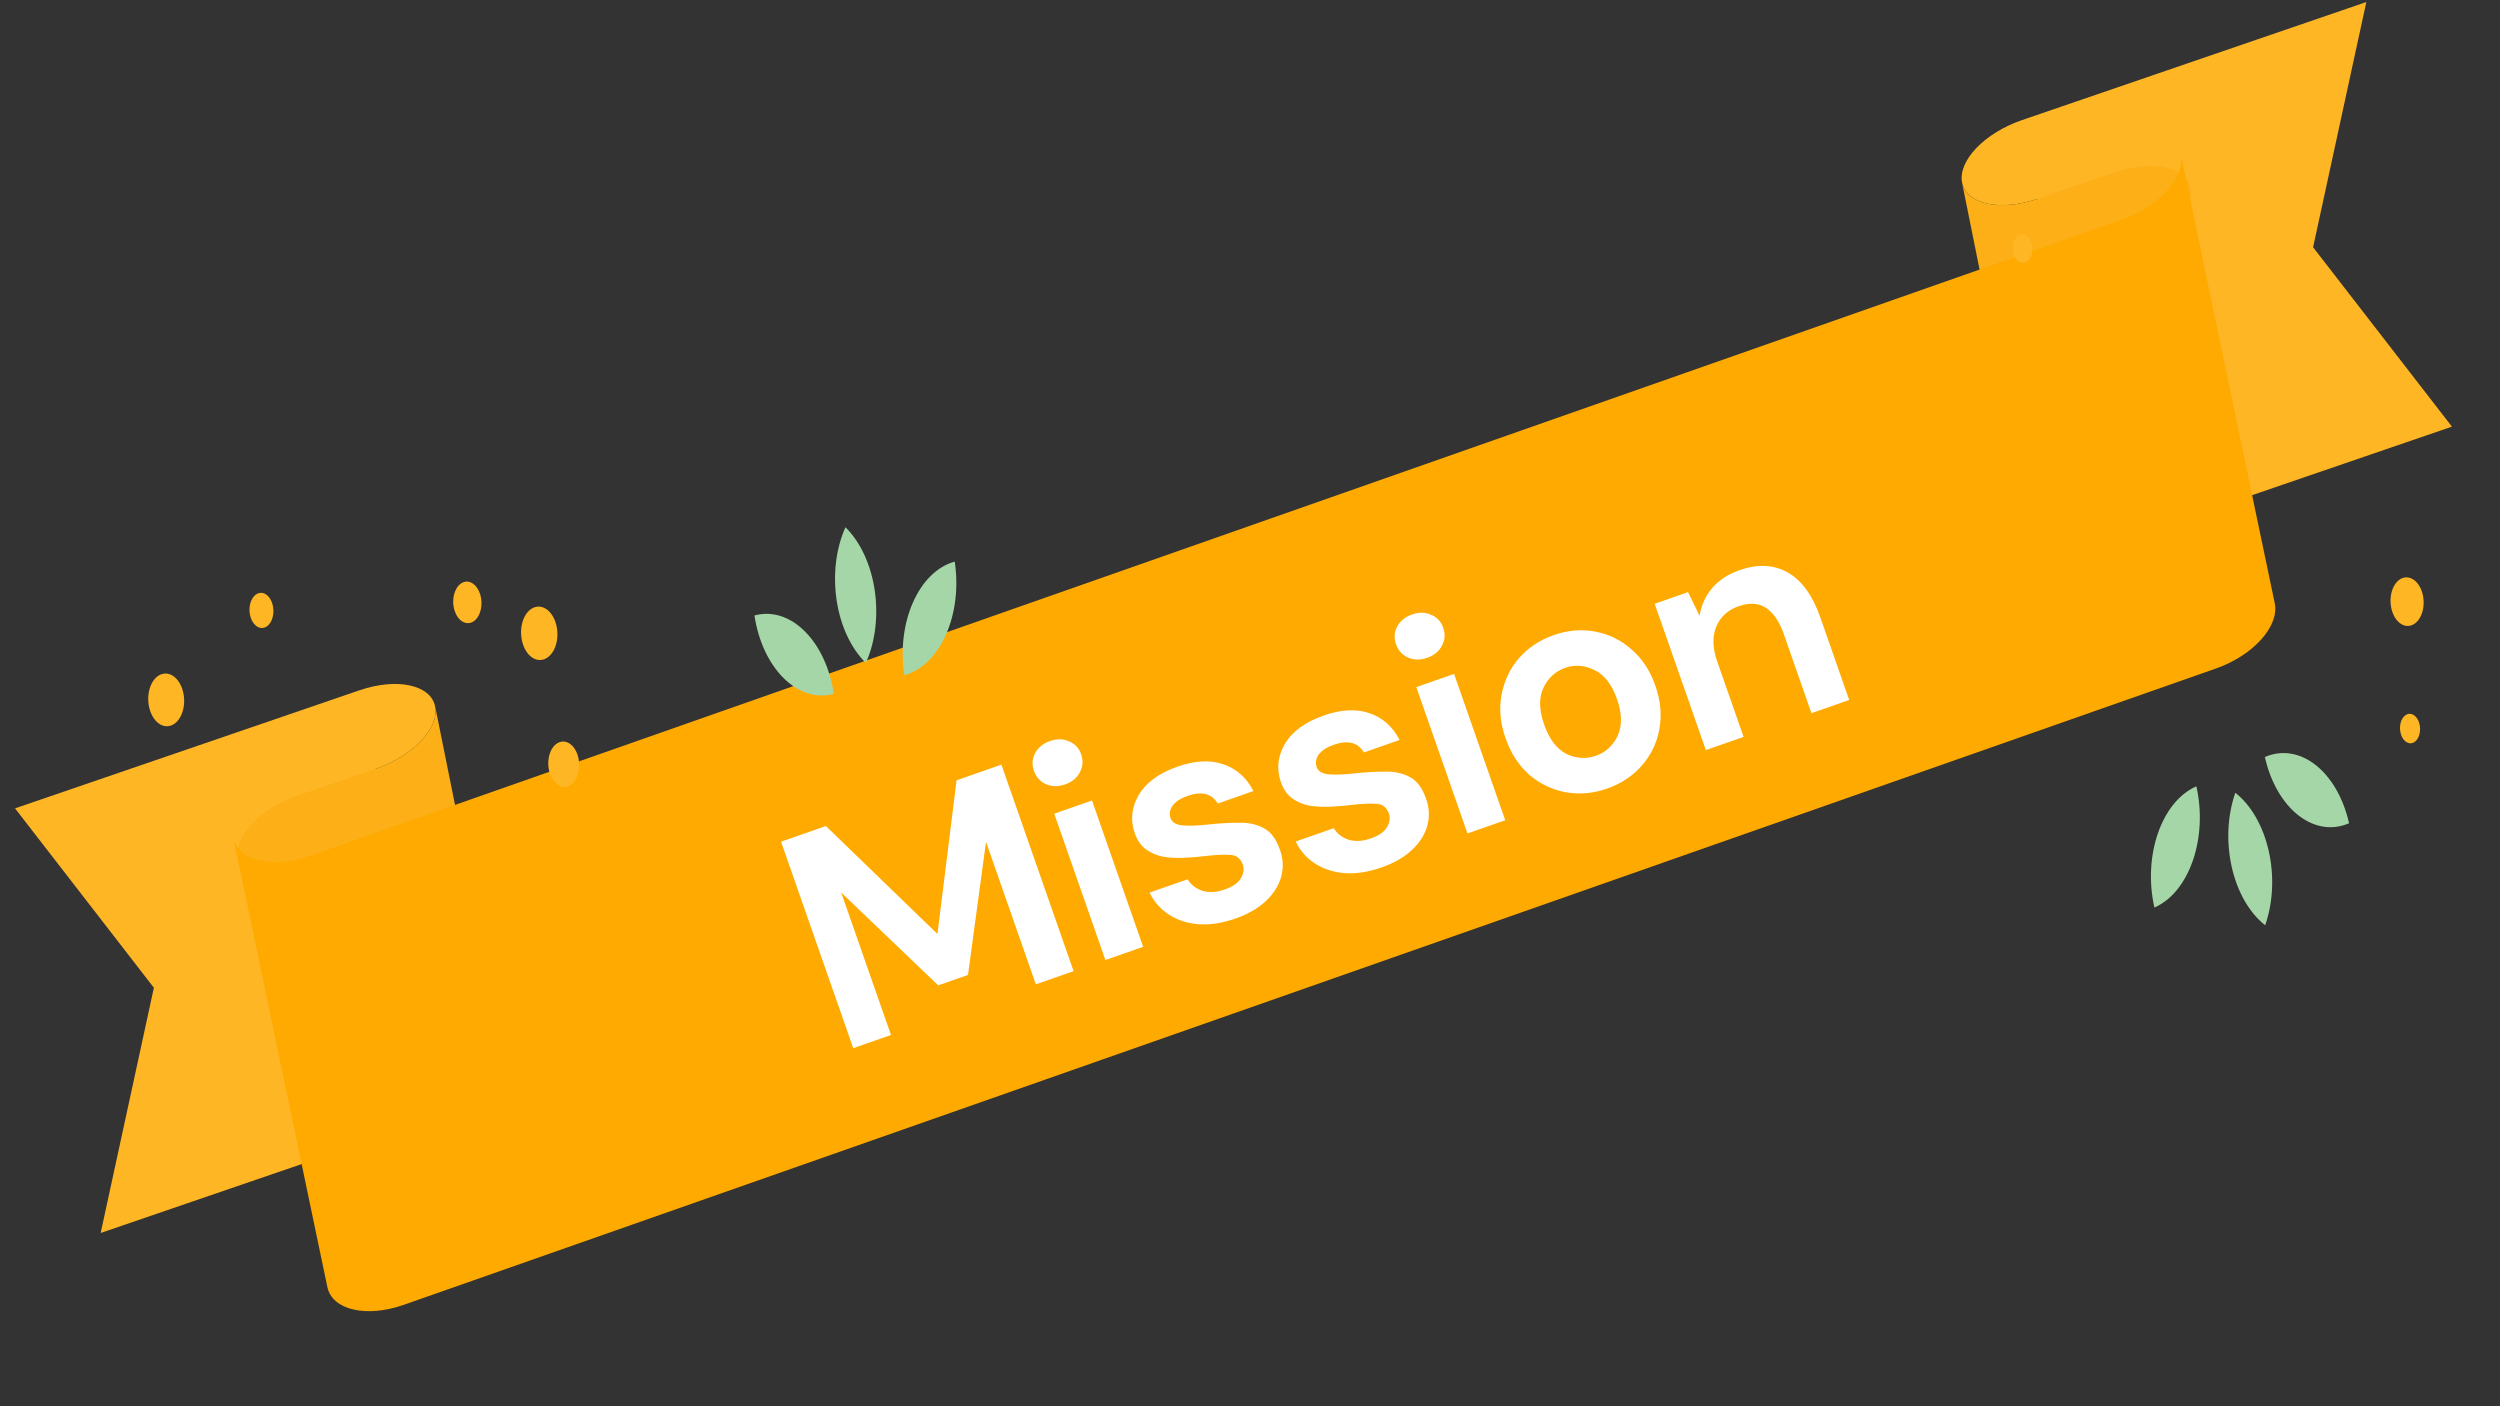 <svg width="96" height="54" viewBox="0 0 96 54" fill="none" xmlns="http://www.w3.org/2000/svg">
<rect x="0" y="0" width="96" height="54" fill="#333333" stroke="none"/>
<path d="M13.805 26.507L0.577 31.041L5.909 37.929L3.866 47.346L17.094 42.812L14.414 29.527C15.849 29.036 16.876 27.96 16.708 27.127C16.54 26.294 15.24 26.016 13.805 26.507Z" fill="#FEB625"/>
<path d="M14.415 29.524L11.443 30.543C10.008 31.035 8.981 32.111 9.149 32.945C9.317 33.778 10.617 34.056 12.052 33.564L17.623 31.653L16.71 27.123C16.878 27.956 15.851 29.032 14.416 29.524L14.415 29.524Z" fill="#FCAF17"/>
<path d="M77.639 4.614L90.867 0.078L88.823 9.495L94.154 16.383L80.926 20.919L78.248 7.634C76.813 8.126 75.513 7.848 75.345 7.015C75.177 6.182 76.204 5.106 77.639 4.614Z" fill="#FEB625"/>
<path d="M78.248 7.634L81.219 6.615C82.654 6.123 83.954 6.401 84.122 7.234C84.29 8.067 83.263 9.143 81.828 9.635L76.257 11.546L75.343 7.015C75.511 7.848 76.811 8.126 78.246 7.634L78.248 7.634Z" fill="#FCAF17"/>
<path d="M81.486 8.43L11.889 32.869C10.458 33.371 9.147 33.063 8.963 32.182L12.571 49.422C12.755 50.303 14.066 50.611 15.497 50.108L85.093 25.67C86.524 25.168 87.535 24.044 87.35 23.163L83.742 5.924C83.927 6.804 82.916 7.928 81.485 8.43L81.486 8.43Z" fill="#FEAA00"/>
<path d="M90.204 31.612C89.755 29.625 88.309 28.487 86.971 29.07C87.419 31.057 88.866 32.196 90.204 31.612Z" fill="#A5D6A7"/>
<path d="M86.983 35.53C87.613 33.714 87.099 31.436 85.836 30.443C85.206 32.259 85.72 34.537 86.983 35.53Z" fill="#A5D6A7"/>
<path d="M82.729 34.849C84.067 34.265 84.789 32.183 84.341 30.195C83.003 30.779 82.281 32.861 82.729 34.849Z" fill="#A5D6A7"/>
<path d="M28.971 23.634C29.279 25.671 30.643 27.018 32.019 26.644C31.712 24.607 30.348 23.259 28.971 23.634Z" fill="#A5D6A7"/>
<path d="M32.465 20.245C31.707 21.95 32.06 24.284 33.249 25.46C34.007 23.754 33.654 21.421 32.465 20.245Z" fill="#A5D6A7"/>
<path d="M36.662 21.566C35.285 21.941 34.417 23.894 34.725 25.93C36.101 25.556 36.969 23.603 36.662 21.566Z" fill="#A5D6A7"/>
<path d="M7.087 38.066C7.135 38.355 7.015 38.636 6.821 38.696C6.626 38.755 6.429 38.569 6.381 38.281C6.333 37.993 6.453 37.711 6.647 37.651C6.842 37.592 7.039 37.778 7.087 38.066Z" fill="#FEB625"/>
<path d="M6.546 27.867C6.916 27.755 7.143 27.219 7.052 26.672C6.961 26.124 6.587 25.772 6.217 25.885C5.847 25.997 5.621 26.533 5.712 27.08C5.803 27.628 6.176 27.98 6.546 27.867Z" fill="#FEB625"/>
<path d="M10.15 24.101C10.396 24.026 10.547 23.669 10.487 23.304C10.426 22.939 10.177 22.704 9.931 22.779C9.684 22.855 9.533 23.211 9.593 23.576C9.654 23.942 9.903 24.176 10.15 24.101Z" fill="#FEB625"/>
<path d="M21.385 24.112C21.477 24.665 21.248 25.208 20.873 25.323C20.498 25.437 20.121 25.081 20.029 24.526C19.937 23.971 20.166 23.43 20.541 23.315C20.916 23.201 21.293 23.557 21.385 24.112Z" fill="#FEB625"/>
<path d="M21.788 30.199C22.107 30.102 22.301 29.641 22.223 29.17C22.145 28.699 21.824 28.396 21.506 28.493C21.187 28.59 20.992 29.051 21.071 29.522C21.149 29.993 21.47 30.296 21.788 30.199Z" fill="#FEB625"/>
<path d="M18.474 22.97C18.546 23.402 18.367 23.824 18.076 23.912C17.785 24.001 17.489 23.723 17.418 23.292C17.347 22.862 17.526 22.438 17.817 22.35C18.108 22.261 18.403 22.54 18.474 22.97Z" fill="#FEB625"/>
<path d="M93.05 22.915C93.134 23.421 92.924 23.914 92.584 24.017C92.243 24.121 91.898 23.796 91.815 23.292C91.731 22.788 91.94 22.293 92.281 22.19C92.621 22.086 92.966 22.411 93.05 22.915Z" fill="#FEB625"/>
<path d="M92.921 27.862C92.971 28.168 92.844 28.468 92.638 28.531C92.431 28.594 92.221 28.396 92.171 28.09C92.12 27.785 92.247 27.484 92.454 27.421C92.66 27.358 92.87 27.556 92.921 27.862Z" fill="#FEB625"/>
<path d="M78.033 9.432C78.082 9.73 77.958 10.023 77.757 10.084C77.556 10.145 77.351 9.953 77.302 9.655C77.253 9.357 77.376 9.064 77.578 9.003C77.779 8.942 77.983 9.134 78.033 9.432Z" fill="#FEB625"/>
<path d="M85.175 2.962C85.237 3.333 85.083 3.697 84.832 3.774C84.581 3.85 84.327 3.61 84.265 3.239C84.204 2.868 84.358 2.504 84.609 2.427C84.86 2.351 85.114 2.59 85.175 2.962Z" fill="#FEB625"/>
<path d="M32.764 40.25L29.992 32.321L31.714 31.719L35.998 35.865L36.732 29.964L38.454 29.362L41.226 37.292L39.776 37.799L37.863 32.327L37.171 37.438L36.027 37.838L32.301 34.272L34.214 39.743L32.764 40.25ZM40.903 30.12C40.639 30.213 40.392 30.21 40.163 30.112C39.941 30.012 39.788 29.841 39.704 29.599C39.619 29.358 39.634 29.132 39.747 28.923C39.865 28.704 40.056 28.548 40.321 28.455C40.585 28.363 40.828 28.367 41.05 28.468C41.276 28.558 41.432 28.724 41.516 28.965C41.601 29.207 41.584 29.438 41.465 29.657C41.355 29.874 41.167 30.028 40.903 30.12ZM42.447 36.865L40.483 31.246L41.933 30.739L43.897 36.358L42.447 36.865ZM47.441 35.272C46.942 35.446 46.477 35.52 46.043 35.493C45.608 35.459 45.227 35.338 44.9 35.13C44.573 34.922 44.321 34.638 44.143 34.276L45.605 33.765C45.726 33.968 45.913 34.115 46.165 34.205C46.422 34.285 46.709 34.269 47.026 34.158C47.343 34.047 47.551 33.902 47.65 33.724C47.756 33.543 47.78 33.369 47.722 33.203C47.637 32.961 47.475 32.836 47.234 32.827C46.991 32.81 46.666 32.826 46.26 32.875C45.999 32.907 45.731 32.928 45.456 32.94C45.18 32.952 44.917 32.938 44.666 32.898C44.42 32.849 44.201 32.756 44.009 32.62C43.815 32.476 43.67 32.268 43.575 31.996C43.401 31.497 43.45 31.01 43.724 30.532C44.006 30.053 44.505 29.687 45.223 29.437C45.887 29.204 46.47 29.174 46.971 29.347C47.479 29.516 47.866 29.86 48.132 30.377L46.761 30.856C46.533 30.47 46.147 30.372 45.603 30.562C45.331 30.657 45.139 30.784 45.024 30.942C44.918 31.098 44.892 31.256 44.948 31.414C45.006 31.58 45.162 31.674 45.415 31.696C45.668 31.717 45.991 31.706 46.382 31.663C46.807 31.616 47.201 31.593 47.565 31.592C47.934 31.582 48.256 31.652 48.529 31.802C48.799 31.945 49.004 32.216 49.144 32.617C49.273 32.961 49.292 33.306 49.201 33.652C49.11 33.997 48.914 34.311 48.615 34.594C48.315 34.877 47.924 35.102 47.441 35.272ZM53.052 33.309C52.554 33.484 52.088 33.558 51.655 33.531C51.219 33.497 50.838 33.376 50.511 33.168C50.184 32.961 49.932 32.676 49.755 32.314L51.216 31.803C51.338 32.006 51.525 32.153 51.777 32.243C52.033 32.322 52.32 32.307 52.637 32.196C52.955 32.085 53.163 31.94 53.261 31.762C53.367 31.581 53.391 31.407 53.333 31.241C53.249 30.999 53.086 30.874 52.846 30.865C52.603 30.848 52.278 30.864 51.871 30.913C51.611 30.945 51.343 30.966 51.068 30.978C50.792 30.99 50.529 30.976 50.278 30.936C50.031 30.887 49.812 30.794 49.621 30.657C49.426 30.514 49.282 30.306 49.187 30.034C49.012 29.535 49.062 29.048 49.336 28.57C49.617 28.091 50.117 27.726 50.834 27.475C51.499 27.242 52.081 27.212 52.582 27.385C53.091 27.554 53.478 27.898 53.744 28.415L52.373 28.894C52.145 28.508 51.759 28.41 51.215 28.6C50.943 28.695 50.75 28.822 50.636 28.98C50.529 29.136 50.504 29.294 50.559 29.452C50.617 29.618 50.773 29.712 51.026 29.734C51.28 29.755 51.602 29.744 51.994 29.701C52.418 29.654 52.812 29.631 53.177 29.63C53.546 29.62 53.867 29.69 54.14 29.84C54.41 29.983 54.615 30.254 54.755 30.655C54.884 30.999 54.903 31.345 54.812 31.69C54.721 32.035 54.526 32.349 54.226 32.632C53.927 32.915 53.535 33.141 53.052 33.309ZM54.806 25.259C54.542 25.352 54.295 25.349 54.066 25.251C53.845 25.151 53.692 24.98 53.607 24.738C53.523 24.497 53.537 24.271 53.65 24.062C53.769 23.843 53.96 23.687 54.224 23.594C54.489 23.502 54.731 23.506 54.953 23.607C55.179 23.697 55.335 23.863 55.419 24.105C55.504 24.346 55.487 24.577 55.369 24.796C55.258 25.013 55.071 25.167 54.806 25.259ZM56.351 32.004L54.386 26.385L55.836 25.878L57.801 31.497L56.351 32.004ZM61.718 30.28C61.174 30.47 60.64 30.517 60.114 30.421C59.597 30.322 59.133 30.099 58.723 29.75C58.318 29.392 58.014 28.922 57.811 28.341C57.608 27.759 57.558 27.204 57.661 26.677C57.762 26.141 57.984 25.674 58.328 25.274C58.679 24.872 59.126 24.576 59.67 24.386C60.206 24.198 60.733 24.154 61.25 24.252C61.775 24.348 62.24 24.576 62.645 24.934C63.055 25.282 63.362 25.747 63.565 26.329C63.769 26.91 63.82 27.469 63.719 28.004C63.623 28.529 63.399 28.993 63.048 29.395C62.697 29.797 62.254 30.092 61.718 30.28ZM61.278 29.023C61.656 28.89 61.935 28.636 62.117 28.259C62.296 27.874 62.288 27.402 62.093 26.843C61.897 26.285 61.611 25.914 61.234 25.733C60.854 25.543 60.479 25.514 60.109 25.643C59.724 25.777 59.442 26.037 59.263 26.422C59.089 26.796 59.099 27.263 59.295 27.822C59.49 28.381 59.774 28.756 60.146 28.948C60.523 29.13 60.901 29.154 61.278 29.023ZM65.504 28.803L63.54 23.185L64.82 22.738L65.266 23.649C65.323 23.256 65.48 22.905 65.736 22.595C66 22.282 66.354 22.048 66.8 21.893C67.495 21.65 68.111 21.68 68.649 21.983C69.188 22.287 69.605 22.861 69.9 23.707L71.009 26.879L69.559 27.386L68.498 24.35C68.329 23.866 68.101 23.531 67.815 23.343C67.529 23.155 67.178 23.133 66.763 23.278C66.355 23.421 66.069 23.682 65.905 24.061C65.749 24.438 65.76 24.883 65.94 25.397L66.954 28.297L65.504 28.803Z" fill="white"/>
</svg>
